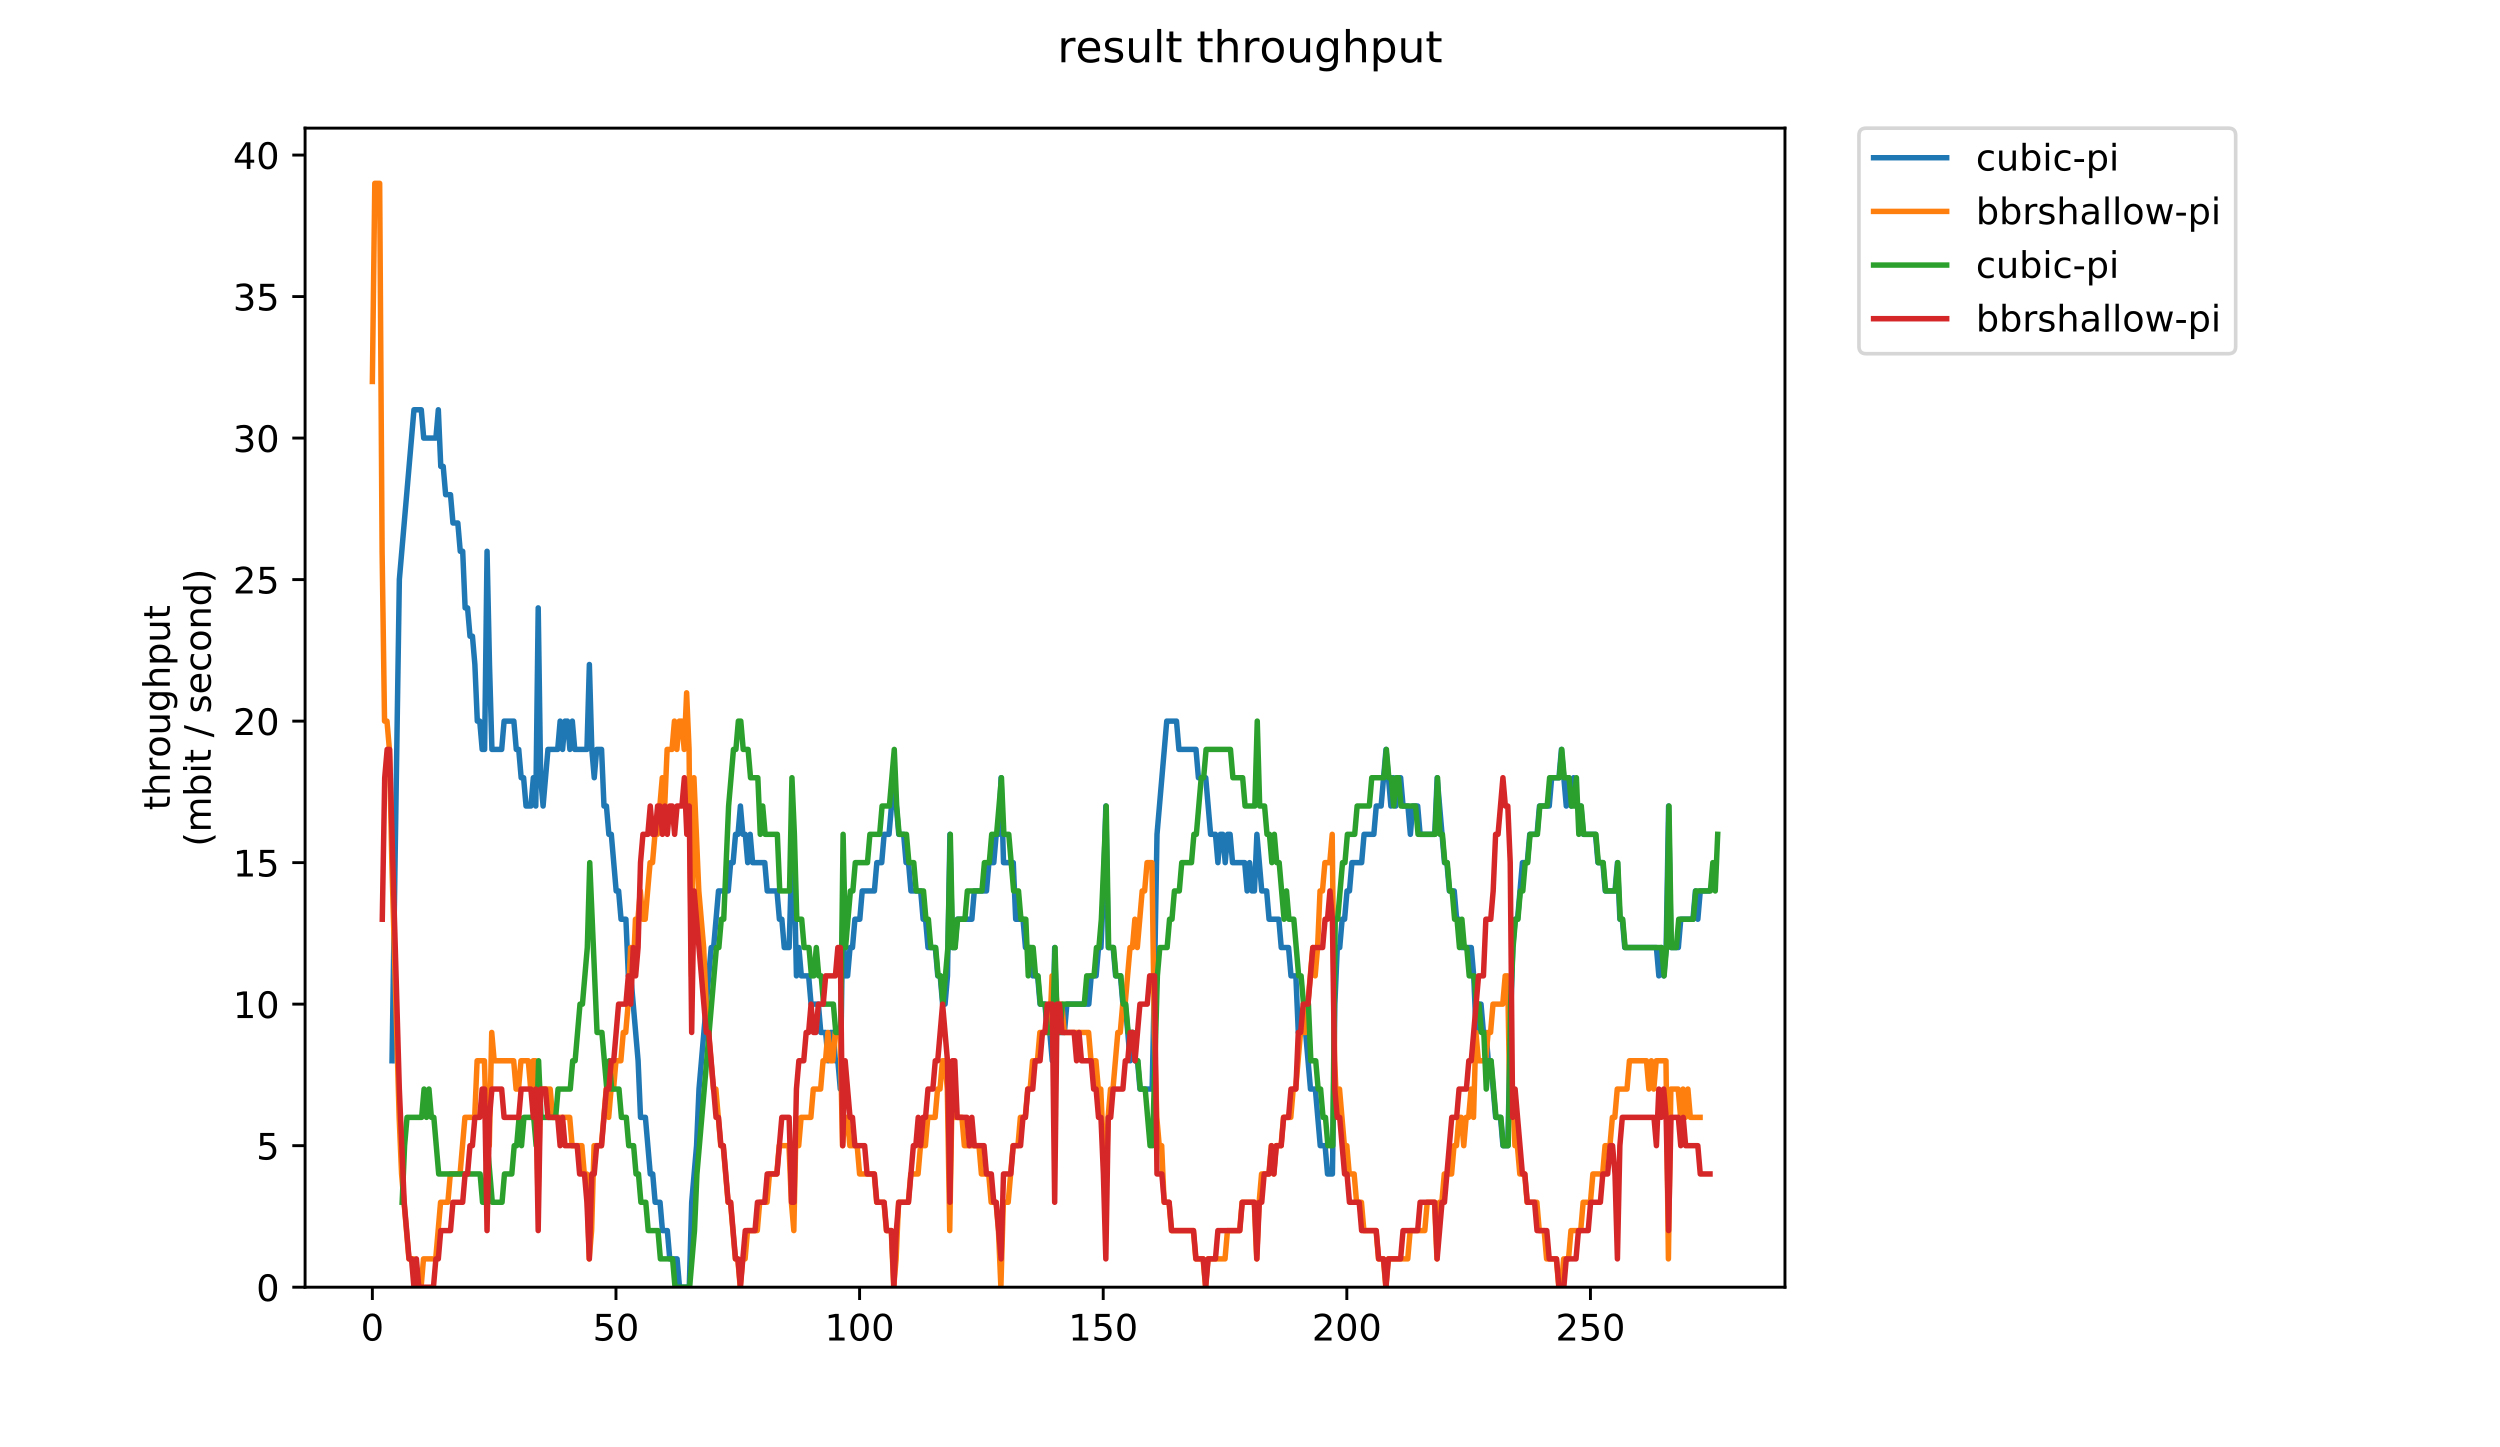 <?xml version="1.0" encoding="utf-8" standalone="no"?>
<!DOCTYPE svg PUBLIC "-//W3C//DTD SVG 1.1//EN"
  "http://www.w3.org/Graphics/SVG/1.1/DTD/svg11.dtd">
<!-- Created with matplotlib (https://matplotlib.org/) -->
<svg height="396pt" version="1.1" viewBox="0 0 684 396" width="684pt" xmlns="http://www.w3.org/2000/svg" xmlns:xlink="http://www.w3.org/1999/xlink">
 <defs>
  <style type="text/css">
*{stroke-linecap:butt;stroke-linejoin:round;}
  </style>
 </defs>
 <g id="figure_1">
  <g id="patch_1">
   <path d="M 0 396 
L 684 396 
L 684 0 
L 0 0 
z
" style="fill:#ffffff;"/>
  </g>
  <g id="axes_1">
   <g id="patch_2">
    <path d="M 83.472 352.174 
L 488.365 352.174 
L 488.365 35.062 
L 83.472 35.062 
z
" style="fill:#ffffff;"/>
   </g>
   <g id="matplotlib.axis_1">
    <g id="xtick_1">
     <g id="line2d_1">
      <defs>
       <path d="M 0 0 
L 0 3.5 
" id="m15a5a9dd2f" style="stroke:#000000;stroke-width:0.8;"/>
      </defs>
      <g>
       <use style="stroke:#000000;stroke-width:0.8;" x="101.877" xlink:href="#m15a5a9dd2f" y="352.174"/>
      </g>
     </g>
     <g id="text_1">
      <!-- 0 -->
      <defs>
       <path d="M 31.781 66.406 
Q 24.172 66.406 20.328 58.906 
Q 16.5 51.422 16.5 36.375 
Q 16.5 21.391 20.328 13.891 
Q 24.172 6.391 31.781 6.391 
Q 39.453 6.391 43.281 13.891 
Q 47.125 21.391 47.125 36.375 
Q 47.125 51.422 43.281 58.906 
Q 39.453 66.406 31.781 66.406 
z
M 31.781 74.219 
Q 44.047 74.219 50.516 64.516 
Q 56.984 54.828 56.984 36.375 
Q 56.984 17.969 50.516 8.266 
Q 44.047 -1.422 31.781 -1.422 
Q 19.531 -1.422 13.062 8.266 
Q 6.594 17.969 6.594 36.375 
Q 6.594 54.828 13.062 64.516 
Q 19.531 74.219 31.781 74.219 
z
" id="DejaVuSans-48"/>
      </defs>
      <g transform="translate(98.695 366.773)scale(0.1 -0.1)">
       <use xlink:href="#DejaVuSans-48"/>
      </g>
     </g>
    </g>
    <g id="xtick_2">
     <g id="line2d_2">
      <g>
       <use style="stroke:#000000;stroke-width:0.8;" x="168.531" xlink:href="#m15a5a9dd2f" y="352.174"/>
      </g>
     </g>
     <g id="text_2">
      <!-- 50 -->
      <defs>
       <path d="M 10.797 72.906 
L 49.516 72.906 
L 49.516 64.594 
L 19.828 64.594 
L 19.828 46.734 
Q 21.969 47.469 24.109 47.828 
Q 26.266 48.188 28.422 48.188 
Q 40.625 48.188 47.75 41.5 
Q 54.891 34.812 54.891 23.391 
Q 54.891 11.625 47.562 5.094 
Q 40.234 -1.422 26.906 -1.422 
Q 22.312 -1.422 17.547 -0.641 
Q 12.797 0.141 7.719 1.703 
L 7.719 11.625 
Q 12.109 9.234 16.797 8.062 
Q 21.484 6.891 26.703 6.891 
Q 35.156 6.891 40.078 11.328 
Q 45.016 15.766 45.016 23.391 
Q 45.016 31 40.078 35.438 
Q 35.156 39.891 26.703 39.891 
Q 22.75 39.891 18.812 39.016 
Q 14.891 38.141 10.797 36.281 
z
" id="DejaVuSans-53"/>
      </defs>
      <g transform="translate(162.168 366.773)scale(0.1 -0.1)">
       <use xlink:href="#DejaVuSans-53"/>
       <use x="63.623" xlink:href="#DejaVuSans-48"/>
      </g>
     </g>
    </g>
    <g id="xtick_3">
     <g id="line2d_3">
      <g>
       <use style="stroke:#000000;stroke-width:0.8;" x="235.184" xlink:href="#m15a5a9dd2f" y="352.174"/>
      </g>
     </g>
     <g id="text_3">
      <!-- 100 -->
      <defs>
       <path d="M 12.406 8.297 
L 28.516 8.297 
L 28.516 63.922 
L 10.984 60.406 
L 10.984 69.391 
L 28.422 72.906 
L 38.281 72.906 
L 38.281 8.297 
L 54.391 8.297 
L 54.391 0 
L 12.406 0 
z
" id="DejaVuSans-49"/>
      </defs>
      <g transform="translate(225.641 366.773)scale(0.1 -0.1)">
       <use xlink:href="#DejaVuSans-49"/>
       <use x="63.623" xlink:href="#DejaVuSans-48"/>
       <use x="127.246" xlink:href="#DejaVuSans-48"/>
      </g>
     </g>
    </g>
    <g id="xtick_4">
     <g id="line2d_4">
      <g>
       <use style="stroke:#000000;stroke-width:0.8;" x="301.838" xlink:href="#m15a5a9dd2f" y="352.174"/>
      </g>
     </g>
     <g id="text_4">
      <!-- 150 -->
      <g transform="translate(292.295 366.773)scale(0.1 -0.1)">
       <use xlink:href="#DejaVuSans-49"/>
       <use x="63.623" xlink:href="#DejaVuSans-53"/>
       <use x="127.246" xlink:href="#DejaVuSans-48"/>
      </g>
     </g>
    </g>
    <g id="xtick_5">
     <g id="line2d_5">
      <g>
       <use style="stroke:#000000;stroke-width:0.8;" x="368.492" xlink:href="#m15a5a9dd2f" y="352.174"/>
      </g>
     </g>
     <g id="text_5">
      <!-- 200 -->
      <defs>
       <path d="M 19.188 8.297 
L 53.609 8.297 
L 53.609 0 
L 7.328 0 
L 7.328 8.297 
Q 12.938 14.109 22.625 23.891 
Q 32.328 33.688 34.812 36.531 
Q 39.547 41.844 41.422 45.531 
Q 43.312 49.219 43.312 52.781 
Q 43.312 58.594 39.234 62.25 
Q 35.156 65.922 28.609 65.922 
Q 23.969 65.922 18.812 64.312 
Q 13.672 62.703 7.812 59.422 
L 7.812 69.391 
Q 13.766 71.781 18.938 73 
Q 24.125 74.219 28.422 74.219 
Q 39.75 74.219 46.484 68.547 
Q 53.219 62.891 53.219 53.422 
Q 53.219 48.922 51.531 44.891 
Q 49.859 40.875 45.406 35.406 
Q 44.188 33.984 37.641 27.219 
Q 31.109 20.453 19.188 8.297 
z
" id="DejaVuSans-50"/>
      </defs>
      <g transform="translate(358.949 366.773)scale(0.1 -0.1)">
       <use xlink:href="#DejaVuSans-50"/>
       <use x="63.623" xlink:href="#DejaVuSans-48"/>
       <use x="127.246" xlink:href="#DejaVuSans-48"/>
      </g>
     </g>
    </g>
    <g id="xtick_6">
     <g id="line2d_6">
      <g>
       <use style="stroke:#000000;stroke-width:0.8;" x="435.146" xlink:href="#m15a5a9dd2f" y="352.174"/>
      </g>
     </g>
     <g id="text_6">
      <!-- 250 -->
      <g transform="translate(425.603 366.773)scale(0.1 -0.1)">
       <use xlink:href="#DejaVuSans-50"/>
       <use x="63.623" xlink:href="#DejaVuSans-53"/>
       <use x="127.246" xlink:href="#DejaVuSans-48"/>
      </g>
     </g>
    </g>
   </g>
   <g id="matplotlib.axis_2">
    <g id="ytick_1">
     <g id="line2d_7">
      <defs>
       <path d="M 0 0 
L -3.5 0 
" id="mf7b4316c12" style="stroke:#000000;stroke-width:0.8;"/>
      </defs>
      <g>
       <use style="stroke:#000000;stroke-width:0.8;" x="83.472" xlink:href="#mf7b4316c12" y="352.174"/>
      </g>
     </g>
     <g id="text_7">
      <!-- 0 -->
      <g transform="translate(70.11 355.973)scale(0.1 -0.1)">
       <use xlink:href="#DejaVuSans-48"/>
      </g>
     </g>
    </g>
    <g id="ytick_2">
     <g id="line2d_8">
      <g>
       <use style="stroke:#000000;stroke-width:0.8;" x="83.472" xlink:href="#mf7b4316c12" y="313.455"/>
      </g>
     </g>
     <g id="text_8">
      <!-- 5 -->
      <g transform="translate(70.11 317.254)scale(0.1 -0.1)">
       <use xlink:href="#DejaVuSans-53"/>
      </g>
     </g>
    </g>
    <g id="ytick_3">
     <g id="line2d_9">
      <g>
       <use style="stroke:#000000;stroke-width:0.8;" x="83.472" xlink:href="#mf7b4316c12" y="274.735"/>
      </g>
     </g>
     <g id="text_9">
      <!-- 10 -->
      <g transform="translate(63.747 278.535)scale(0.1 -0.1)">
       <use xlink:href="#DejaVuSans-49"/>
       <use x="63.623" xlink:href="#DejaVuSans-48"/>
      </g>
     </g>
    </g>
    <g id="ytick_4">
     <g id="line2d_10">
      <g>
       <use style="stroke:#000000;stroke-width:0.8;" x="83.472" xlink:href="#mf7b4316c12" y="236.016"/>
      </g>
     </g>
     <g id="text_10">
      <!-- 15 -->
      <g transform="translate(63.747 239.815)scale(0.1 -0.1)">
       <use xlink:href="#DejaVuSans-49"/>
       <use x="63.623" xlink:href="#DejaVuSans-53"/>
      </g>
     </g>
    </g>
    <g id="ytick_5">
     <g id="line2d_11">
      <g>
       <use style="stroke:#000000;stroke-width:0.8;" x="83.472" xlink:href="#mf7b4316c12" y="197.297"/>
      </g>
     </g>
     <g id="text_11">
      <!-- 20 -->
      <g transform="translate(63.747 201.096)scale(0.1 -0.1)">
       <use xlink:href="#DejaVuSans-50"/>
       <use x="63.623" xlink:href="#DejaVuSans-48"/>
      </g>
     </g>
    </g>
    <g id="ytick_6">
     <g id="line2d_12">
      <g>
       <use style="stroke:#000000;stroke-width:0.8;" x="83.472" xlink:href="#mf7b4316c12" y="158.577"/>
      </g>
     </g>
     <g id="text_12">
      <!-- 25 -->
      <g transform="translate(63.747 162.377)scale(0.1 -0.1)">
       <use xlink:href="#DejaVuSans-50"/>
       <use x="63.623" xlink:href="#DejaVuSans-53"/>
      </g>
     </g>
    </g>
    <g id="ytick_7">
     <g id="line2d_13">
      <g>
       <use style="stroke:#000000;stroke-width:0.8;" x="83.472" xlink:href="#mf7b4316c12" y="119.858"/>
      </g>
     </g>
     <g id="text_13">
      <!-- 30 -->
      <defs>
       <path d="M 40.578 39.312 
Q 47.656 37.797 51.625 33 
Q 55.609 28.219 55.609 21.188 
Q 55.609 10.406 48.188 4.484 
Q 40.766 -1.422 27.094 -1.422 
Q 22.516 -1.422 17.656 -0.516 
Q 12.797 0.391 7.625 2.203 
L 7.625 11.719 
Q 11.719 9.328 16.594 8.109 
Q 21.484 6.891 26.812 6.891 
Q 36.078 6.891 40.938 10.547 
Q 45.797 14.203 45.797 21.188 
Q 45.797 27.641 41.281 31.266 
Q 36.766 34.906 28.719 34.906 
L 20.219 34.906 
L 20.219 43.016 
L 29.109 43.016 
Q 36.375 43.016 40.234 45.922 
Q 44.094 48.828 44.094 54.297 
Q 44.094 59.906 40.109 62.906 
Q 36.141 65.922 28.719 65.922 
Q 24.656 65.922 20.016 65.031 
Q 15.375 64.156 9.812 62.312 
L 9.812 71.094 
Q 15.438 72.656 20.344 73.438 
Q 25.25 74.219 29.594 74.219 
Q 40.828 74.219 47.359 69.109 
Q 53.906 64.016 53.906 55.328 
Q 53.906 49.266 50.438 45.094 
Q 46.969 40.922 40.578 39.312 
z
" id="DejaVuSans-51"/>
      </defs>
      <g transform="translate(63.747 123.657)scale(0.1 -0.1)">
       <use xlink:href="#DejaVuSans-51"/>
       <use x="63.623" xlink:href="#DejaVuSans-48"/>
      </g>
     </g>
    </g>
    <g id="ytick_8">
     <g id="line2d_14">
      <g>
       <use style="stroke:#000000;stroke-width:0.8;" x="83.472" xlink:href="#mf7b4316c12" y="81.139"/>
      </g>
     </g>
     <g id="text_14">
      <!-- 35 -->
      <g transform="translate(63.747 84.938)scale(0.1 -0.1)">
       <use xlink:href="#DejaVuSans-51"/>
       <use x="63.623" xlink:href="#DejaVuSans-53"/>
      </g>
     </g>
    </g>
    <g id="ytick_9">
     <g id="line2d_15">
      <g>
       <use style="stroke:#000000;stroke-width:0.8;" x="83.472" xlink:href="#mf7b4316c12" y="42.419"/>
      </g>
     </g>
     <g id="text_15">
      <!-- 40 -->
      <defs>
       <path d="M 37.797 64.312 
L 12.891 25.391 
L 37.797 25.391 
z
M 35.203 72.906 
L 47.609 72.906 
L 47.609 25.391 
L 58.016 25.391 
L 58.016 17.188 
L 47.609 17.188 
L 47.609 0 
L 37.797 0 
L 37.797 17.188 
L 4.891 17.188 
L 4.891 26.703 
z
" id="DejaVuSans-52"/>
      </defs>
      <g transform="translate(63.747 46.218)scale(0.1 -0.1)">
       <use xlink:href="#DejaVuSans-52"/>
       <use x="63.623" xlink:href="#DejaVuSans-48"/>
      </g>
     </g>
    </g>
    <g id="text_16">
     <!-- throughput -->
     <defs>
      <path d="M 18.312 70.219 
L 18.312 54.688 
L 36.812 54.688 
L 36.812 47.703 
L 18.312 47.703 
L 18.312 18.016 
Q 18.312 11.328 20.141 9.422 
Q 21.969 7.516 27.594 7.516 
L 36.812 7.516 
L 36.812 0 
L 27.594 0 
Q 17.188 0 13.234 3.875 
Q 9.281 7.766 9.281 18.016 
L 9.281 47.703 
L 2.688 47.703 
L 2.688 54.688 
L 9.281 54.688 
L 9.281 70.219 
z
" id="DejaVuSans-116"/>
      <path d="M 54.891 33.016 
L 54.891 0 
L 45.906 0 
L 45.906 32.719 
Q 45.906 40.484 42.875 44.328 
Q 39.844 48.188 33.797 48.188 
Q 26.516 48.188 22.312 43.547 
Q 18.109 38.922 18.109 30.906 
L 18.109 0 
L 9.078 0 
L 9.078 75.984 
L 18.109 75.984 
L 18.109 46.188 
Q 21.344 51.125 25.703 53.562 
Q 30.078 56 35.797 56 
Q 45.219 56 50.047 50.172 
Q 54.891 44.344 54.891 33.016 
z
" id="DejaVuSans-104"/>
      <path d="M 41.109 46.297 
Q 39.594 47.172 37.812 47.578 
Q 36.031 48 33.891 48 
Q 26.266 48 22.188 43.047 
Q 18.109 38.094 18.109 28.812 
L 18.109 0 
L 9.078 0 
L 9.078 54.688 
L 18.109 54.688 
L 18.109 46.188 
Q 20.953 51.172 25.484 53.578 
Q 30.031 56 36.531 56 
Q 37.453 56 38.578 55.875 
Q 39.703 55.766 41.062 55.516 
z
" id="DejaVuSans-114"/>
      <path d="M 30.609 48.391 
Q 23.391 48.391 19.188 42.75 
Q 14.984 37.109 14.984 27.297 
Q 14.984 17.484 19.156 11.844 
Q 23.344 6.203 30.609 6.203 
Q 37.797 6.203 41.984 11.859 
Q 46.188 17.531 46.188 27.297 
Q 46.188 37.016 41.984 42.703 
Q 37.797 48.391 30.609 48.391 
z
M 30.609 56 
Q 42.328 56 49.016 48.375 
Q 55.719 40.766 55.719 27.297 
Q 55.719 13.875 49.016 6.219 
Q 42.328 -1.422 30.609 -1.422 
Q 18.844 -1.422 12.172 6.219 
Q 5.516 13.875 5.516 27.297 
Q 5.516 40.766 12.172 48.375 
Q 18.844 56 30.609 56 
z
" id="DejaVuSans-111"/>
      <path d="M 8.5 21.578 
L 8.5 54.688 
L 17.484 54.688 
L 17.484 21.922 
Q 17.484 14.156 20.5 10.266 
Q 23.531 6.391 29.594 6.391 
Q 36.859 6.391 41.078 11.031 
Q 45.312 15.672 45.312 23.688 
L 45.312 54.688 
L 54.297 54.688 
L 54.297 0 
L 45.312 0 
L 45.312 8.406 
Q 42.047 3.422 37.719 1 
Q 33.406 -1.422 27.688 -1.422 
Q 18.266 -1.422 13.375 4.438 
Q 8.5 10.297 8.5 21.578 
z
M 31.109 56 
z
" id="DejaVuSans-117"/>
      <path d="M 45.406 27.984 
Q 45.406 37.75 41.375 43.109 
Q 37.359 48.484 30.078 48.484 
Q 22.859 48.484 18.828 43.109 
Q 14.797 37.75 14.797 27.984 
Q 14.797 18.266 18.828 12.891 
Q 22.859 7.516 30.078 7.516 
Q 37.359 7.516 41.375 12.891 
Q 45.406 18.266 45.406 27.984 
z
M 54.391 6.781 
Q 54.391 -7.172 48.188 -13.984 
Q 42 -20.797 29.203 -20.797 
Q 24.469 -20.797 20.266 -20.094 
Q 16.062 -19.391 12.109 -17.922 
L 12.109 -9.188 
Q 16.062 -11.328 19.922 -12.344 
Q 23.781 -13.375 27.781 -13.375 
Q 36.625 -13.375 41.016 -8.766 
Q 45.406 -4.156 45.406 5.172 
L 45.406 9.625 
Q 42.625 4.781 38.281 2.391 
Q 33.938 0 27.875 0 
Q 17.828 0 11.672 7.656 
Q 5.516 15.328 5.516 27.984 
Q 5.516 40.672 11.672 48.328 
Q 17.828 56 27.875 56 
Q 33.938 56 38.281 53.609 
Q 42.625 51.219 45.406 46.391 
L 45.406 54.688 
L 54.391 54.688 
z
" id="DejaVuSans-103"/>
      <path d="M 18.109 8.203 
L 18.109 -20.797 
L 9.078 -20.797 
L 9.078 54.688 
L 18.109 54.688 
L 18.109 46.391 
Q 20.953 51.266 25.266 53.625 
Q 29.594 56 35.594 56 
Q 45.562 56 51.781 48.094 
Q 58.016 40.188 58.016 27.297 
Q 58.016 14.406 51.781 6.484 
Q 45.562 -1.422 35.594 -1.422 
Q 29.594 -1.422 25.266 0.953 
Q 20.953 3.328 18.109 8.203 
z
M 48.688 27.297 
Q 48.688 37.203 44.609 42.844 
Q 40.531 48.484 33.406 48.484 
Q 26.266 48.484 22.188 42.844 
Q 18.109 37.203 18.109 27.297 
Q 18.109 17.391 22.188 11.75 
Q 26.266 6.109 33.406 6.109 
Q 40.531 6.109 44.609 11.75 
Q 48.688 17.391 48.688 27.297 
z
" id="DejaVuSans-112"/>
     </defs>
     <g transform="translate(46.47 221.675)rotate(-90)scale(0.1 -0.1)">
      <use xlink:href="#DejaVuSans-116"/>
      <use x="39.209" xlink:href="#DejaVuSans-104"/>
      <use x="102.588" xlink:href="#DejaVuSans-114"/>
      <use x="143.67" xlink:href="#DejaVuSans-111"/>
      <use x="204.852" xlink:href="#DejaVuSans-117"/>
      <use x="268.23" xlink:href="#DejaVuSans-103"/>
      <use x="331.707" xlink:href="#DejaVuSans-104"/>
      <use x="395.086" xlink:href="#DejaVuSans-112"/>
      <use x="458.562" xlink:href="#DejaVuSans-117"/>
      <use x="521.941" xlink:href="#DejaVuSans-116"/>
     </g>
     <!-- (mbit / second) -->
     <defs>
      <path d="M 31 75.875 
Q 24.469 64.656 21.281 53.656 
Q 18.109 42.672 18.109 31.391 
Q 18.109 20.125 21.312 9.062 
Q 24.516 -2 31 -13.188 
L 23.188 -13.188 
Q 15.875 -1.703 12.234 9.375 
Q 8.594 20.453 8.594 31.391 
Q 8.594 42.281 12.203 53.312 
Q 15.828 64.359 23.188 75.875 
z
" id="DejaVuSans-40"/>
      <path d="M 52 44.188 
Q 55.375 50.25 60.062 53.125 
Q 64.75 56 71.094 56 
Q 79.641 56 84.281 50.016 
Q 88.922 44.047 88.922 33.016 
L 88.922 0 
L 79.891 0 
L 79.891 32.719 
Q 79.891 40.578 77.094 44.375 
Q 74.312 48.188 68.609 48.188 
Q 61.625 48.188 57.562 43.547 
Q 53.516 38.922 53.516 30.906 
L 53.516 0 
L 44.484 0 
L 44.484 32.719 
Q 44.484 40.625 41.703 44.406 
Q 38.922 48.188 33.109 48.188 
Q 26.219 48.188 22.156 43.531 
Q 18.109 38.875 18.109 30.906 
L 18.109 0 
L 9.078 0 
L 9.078 54.688 
L 18.109 54.688 
L 18.109 46.188 
Q 21.188 51.219 25.484 53.609 
Q 29.781 56 35.688 56 
Q 41.656 56 45.828 52.969 
Q 50 49.953 52 44.188 
z
" id="DejaVuSans-109"/>
      <path d="M 48.688 27.297 
Q 48.688 37.203 44.609 42.844 
Q 40.531 48.484 33.406 48.484 
Q 26.266 48.484 22.188 42.844 
Q 18.109 37.203 18.109 27.297 
Q 18.109 17.391 22.188 11.75 
Q 26.266 6.109 33.406 6.109 
Q 40.531 6.109 44.609 11.75 
Q 48.688 17.391 48.688 27.297 
z
M 18.109 46.391 
Q 20.953 51.266 25.266 53.625 
Q 29.594 56 35.594 56 
Q 45.562 56 51.781 48.094 
Q 58.016 40.188 58.016 27.297 
Q 58.016 14.406 51.781 6.484 
Q 45.562 -1.422 35.594 -1.422 
Q 29.594 -1.422 25.266 0.953 
Q 20.953 3.328 18.109 8.203 
L 18.109 0 
L 9.078 0 
L 9.078 75.984 
L 18.109 75.984 
z
" id="DejaVuSans-98"/>
      <path d="M 9.422 54.688 
L 18.406 54.688 
L 18.406 0 
L 9.422 0 
z
M 9.422 75.984 
L 18.406 75.984 
L 18.406 64.594 
L 9.422 64.594 
z
" id="DejaVuSans-105"/>
      <path id="DejaVuSans-32"/>
      <path d="M 25.391 72.906 
L 33.688 72.906 
L 8.297 -9.281 
L 0 -9.281 
z
" id="DejaVuSans-47"/>
      <path d="M 44.281 53.078 
L 44.281 44.578 
Q 40.484 46.531 36.375 47.5 
Q 32.281 48.484 27.875 48.484 
Q 21.188 48.484 17.844 46.438 
Q 14.5 44.391 14.5 40.281 
Q 14.5 37.156 16.891 35.375 
Q 19.281 33.594 26.516 31.984 
L 29.594 31.297 
Q 39.156 29.25 43.188 25.516 
Q 47.219 21.781 47.219 15.094 
Q 47.219 7.469 41.188 3.016 
Q 35.156 -1.422 24.609 -1.422 
Q 20.219 -1.422 15.453 -0.562 
Q 10.688 0.297 5.422 2 
L 5.422 11.281 
Q 10.406 8.688 15.234 7.391 
Q 20.062 6.109 24.812 6.109 
Q 31.156 6.109 34.562 8.281 
Q 37.984 10.453 37.984 14.406 
Q 37.984 18.062 35.516 20.016 
Q 33.062 21.969 24.703 23.781 
L 21.578 24.516 
Q 13.234 26.266 9.516 29.906 
Q 5.812 33.547 5.812 39.891 
Q 5.812 47.609 11.281 51.797 
Q 16.75 56 26.812 56 
Q 31.781 56 36.172 55.266 
Q 40.578 54.547 44.281 53.078 
z
" id="DejaVuSans-115"/>
      <path d="M 56.203 29.594 
L 56.203 25.203 
L 14.891 25.203 
Q 15.484 15.922 20.484 11.062 
Q 25.484 6.203 34.422 6.203 
Q 39.594 6.203 44.453 7.469 
Q 49.312 8.734 54.109 11.281 
L 54.109 2.781 
Q 49.266 0.734 44.188 -0.344 
Q 39.109 -1.422 33.891 -1.422 
Q 20.797 -1.422 13.156 6.188 
Q 5.516 13.812 5.516 26.812 
Q 5.516 40.234 12.766 48.109 
Q 20.016 56 32.328 56 
Q 43.359 56 49.781 48.891 
Q 56.203 41.797 56.203 29.594 
z
M 47.219 32.234 
Q 47.125 39.594 43.094 43.984 
Q 39.062 48.391 32.422 48.391 
Q 24.906 48.391 20.391 44.141 
Q 15.875 39.891 15.188 32.172 
z
" id="DejaVuSans-101"/>
      <path d="M 48.781 52.594 
L 48.781 44.188 
Q 44.969 46.297 41.141 47.344 
Q 37.312 48.391 33.406 48.391 
Q 24.656 48.391 19.812 42.844 
Q 14.984 37.312 14.984 27.297 
Q 14.984 17.281 19.812 11.734 
Q 24.656 6.203 33.406 6.203 
Q 37.312 6.203 41.141 7.25 
Q 44.969 8.297 48.781 10.406 
L 48.781 2.094 
Q 45.016 0.344 40.984 -0.531 
Q 36.969 -1.422 32.422 -1.422 
Q 20.062 -1.422 12.781 6.344 
Q 5.516 14.109 5.516 27.297 
Q 5.516 40.672 12.859 48.328 
Q 20.219 56 33.016 56 
Q 37.156 56 41.109 55.141 
Q 45.062 54.297 48.781 52.594 
z
" id="DejaVuSans-99"/>
      <path d="M 54.891 33.016 
L 54.891 0 
L 45.906 0 
L 45.906 32.719 
Q 45.906 40.484 42.875 44.328 
Q 39.844 48.188 33.797 48.188 
Q 26.516 48.188 22.312 43.547 
Q 18.109 38.922 18.109 30.906 
L 18.109 0 
L 9.078 0 
L 9.078 54.688 
L 18.109 54.688 
L 18.109 46.188 
Q 21.344 51.125 25.703 53.562 
Q 30.078 56 35.797 56 
Q 45.219 56 50.047 50.172 
Q 54.891 44.344 54.891 33.016 
z
" id="DejaVuSans-110"/>
      <path d="M 45.406 46.391 
L 45.406 75.984 
L 54.391 75.984 
L 54.391 0 
L 45.406 0 
L 45.406 8.203 
Q 42.578 3.328 38.25 0.953 
Q 33.938 -1.422 27.875 -1.422 
Q 17.969 -1.422 11.734 6.484 
Q 5.516 14.406 5.516 27.297 
Q 5.516 40.188 11.734 48.094 
Q 17.969 56 27.875 56 
Q 33.938 56 38.25 53.625 
Q 42.578 51.266 45.406 46.391 
z
M 14.797 27.297 
Q 14.797 17.391 18.875 11.75 
Q 22.953 6.109 30.078 6.109 
Q 37.203 6.109 41.297 11.75 
Q 45.406 17.391 45.406 27.297 
Q 45.406 37.203 41.297 42.844 
Q 37.203 48.484 30.078 48.484 
Q 22.953 48.484 18.875 42.844 
Q 14.797 37.203 14.797 27.297 
z
" id="DejaVuSans-100"/>
      <path d="M 8.016 75.875 
L 15.828 75.875 
Q 23.141 64.359 26.781 53.312 
Q 30.422 42.281 30.422 31.391 
Q 30.422 20.453 26.781 9.375 
Q 23.141 -1.703 15.828 -13.188 
L 8.016 -13.188 
Q 14.5 -2 17.703 9.062 
Q 20.906 20.125 20.906 31.391 
Q 20.906 42.672 17.703 53.656 
Q 14.5 64.656 8.016 75.875 
z
" id="DejaVuSans-41"/>
     </defs>
     <g transform="translate(57.668 231.609)rotate(-90)scale(0.1 -0.1)">
      <use xlink:href="#DejaVuSans-40"/>
      <use x="39.014" xlink:href="#DejaVuSans-109"/>
      <use x="136.426" xlink:href="#DejaVuSans-98"/>
      <use x="199.902" xlink:href="#DejaVuSans-105"/>
      <use x="227.686" xlink:href="#DejaVuSans-116"/>
      <use x="266.895" xlink:href="#DejaVuSans-32"/>
      <use x="298.682" xlink:href="#DejaVuSans-47"/>
      <use x="332.373" xlink:href="#DejaVuSans-32"/>
      <use x="364.16" xlink:href="#DejaVuSans-115"/>
      <use x="416.26" xlink:href="#DejaVuSans-101"/>
      <use x="477.783" xlink:href="#DejaVuSans-99"/>
      <use x="532.764" xlink:href="#DejaVuSans-111"/>
      <use x="593.945" xlink:href="#DejaVuSans-110"/>
      <use x="657.324" xlink:href="#DejaVuSans-100"/>
      <use x="720.801" xlink:href="#DejaVuSans-41"/>
     </g>
    </g>
   </g>
   <g id="line2d_16">
    <path clip-path="url(#pc5c3078eed)" d="M 107.262 290.223 
L 109.262 158.577 
L 113.261 112.114 
L 115.261 112.114 
L 115.927 119.858 
L 119.26 119.858 
L 119.926 112.114 
L 120.593 127.602 
L 121.26 127.602 
L 121.926 135.346 
L 123.259 135.346 
L 123.926 143.09 
L 125.259 143.09 
L 125.925 150.833 
L 126.592 150.833 
L 127.258 166.321 
L 127.925 166.321 
L 128.591 174.065 
L 129.258 174.065 
L 129.925 181.809 
L 130.591 197.297 
L 131.258 197.297 
L 131.924 205.041 
L 132.591 205.041 
L 133.257 150.833 
L 133.924 181.809 
L 134.59 205.041 
L 137.256 205.041 
L 137.923 197.297 
L 140.589 197.297 
L 141.256 205.041 
L 141.922 205.041 
L 142.589 212.784 
L 143.255 212.784 
L 143.922 220.528 
L 145.255 220.528 
L 145.922 212.784 
L 146.588 220.528 
L 147.255 166.321 
L 147.921 212.784 
L 148.588 220.528 
L 149.921 205.041 
L 152.587 205.041 
L 153.253 197.297 
L 153.92 205.041 
L 154.587 197.297 
L 155.253 197.297 
L 155.92 205.041 
L 156.586 197.297 
L 157.253 205.041 
L 160.585 205.041 
L 161.252 181.809 
L 161.918 205.041 
L 162.585 212.784 
L 163.252 205.041 
L 164.585 205.041 
L 165.251 220.528 
L 165.918 220.528 
L 166.584 228.272 
L 167.251 228.272 
L 168.584 243.76 
L 169.25 243.76 
L 169.917 251.504 
L 171.25 251.504 
L 171.917 266.992 
L 172.583 266.992 
L 174.583 290.223 
L 175.249 305.711 
L 176.582 305.711 
L 177.915 321.199 
L 178.582 321.199 
L 179.248 328.943 
L 180.582 328.943 
L 181.248 336.686 
L 182.581 336.686 
L 183.248 344.43 
L 185.247 344.43 
L 185.914 352.174 
L 188.58 352.174 
L 189.247 328.943 
L 190.58 313.455 
L 191.246 297.967 
L 194.579 259.248 
L 195.245 259.248 
L 196.579 243.76 
L 199.245 243.76 
L 199.911 236.016 
L 200.578 236.016 
L 201.244 228.272 
L 201.911 228.272 
L 202.577 220.528 
L 203.244 228.272 
L 203.91 228.272 
L 204.577 236.016 
L 205.244 228.272 
L 205.91 236.016 
L 209.243 236.016 
L 209.909 243.76 
L 212.575 243.76 
L 213.242 251.504 
L 213.909 251.504 
L 214.575 259.248 
L 215.908 259.248 
L 216.575 236.016 
L 217.241 236.016 
L 217.908 266.992 
L 218.574 259.248 
L 219.241 266.992 
L 221.24 266.992 
L 221.907 274.735 
L 223.907 274.735 
L 224.573 282.479 
L 225.906 282.479 
L 226.573 290.223 
L 227.239 282.479 
L 227.906 282.479 
L 228.572 290.223 
L 229.239 290.223 
L 229.906 297.967 
L 230.572 251.504 
L 231.239 266.992 
L 231.905 266.992 
L 232.572 259.248 
L 233.238 259.248 
L 233.905 251.504 
L 235.238 251.504 
L 235.904 243.76 
L 239.237 243.76 
L 239.904 236.016 
L 241.237 236.016 
L 241.903 228.272 
L 243.236 228.272 
L 244.569 212.784 
L 245.902 228.272 
L 247.236 228.272 
L 247.902 236.016 
L 248.569 236.016 
L 249.235 243.76 
L 251.901 243.76 
L 252.568 251.504 
L 253.234 251.504 
L 253.901 259.248 
L 255.901 259.248 
L 256.567 266.992 
L 257.234 266.992 
L 257.9 274.735 
L 258.567 274.735 
L 259.233 266.992 
L 259.9 228.272 
L 260.566 259.248 
L 261.233 259.248 
L 261.899 251.504 
L 265.899 251.504 
L 266.565 243.76 
L 269.898 243.76 
L 270.564 236.016 
L 271.897 236.016 
L 272.564 228.272 
L 273.231 228.272 
L 273.897 212.784 
L 274.564 236.016 
L 277.23 236.016 
L 277.896 251.504 
L 279.896 251.504 
L 280.563 259.248 
L 281.896 259.248 
L 282.562 266.992 
L 283.895 266.992 
L 284.562 274.735 
L 285.895 274.735 
L 286.561 282.479 
L 287.228 282.479 
L 287.894 290.223 
L 288.561 259.248 
L 289.228 282.479 
L 291.227 282.479 
L 291.894 274.735 
L 297.893 274.735 
L 298.559 266.992 
L 299.892 266.992 
L 300.559 259.248 
L 301.225 259.248 
L 301.892 243.76 
L 302.558 220.528 
L 303.225 259.248 
L 304.558 259.248 
L 305.224 266.992 
L 306.558 266.992 
L 307.224 274.735 
L 307.891 274.735 
L 309.224 290.223 
L 309.89 282.479 
L 310.557 290.223 
L 311.223 290.223 
L 311.89 297.967 
L 315.223 297.967 
L 315.889 266.992 
L 316.556 228.272 
L 319.222 197.297 
L 321.888 197.297 
L 322.555 205.041 
L 327.22 205.041 
L 327.887 212.784 
L 329.886 212.784 
L 331.22 228.272 
L 332.553 228.272 
L 333.219 236.016 
L 333.886 228.272 
L 334.552 228.272 
L 335.219 236.016 
L 335.885 228.272 
L 336.552 228.272 
L 337.218 236.016 
L 340.551 236.016 
L 341.218 243.76 
L 341.884 236.016 
L 342.551 243.76 
L 343.217 243.76 
L 343.884 228.272 
L 345.217 243.76 
L 346.55 243.76 
L 347.216 251.504 
L 349.883 251.504 
L 350.549 259.248 
L 352.549 259.248 
L 353.215 266.992 
L 354.548 266.992 
L 355.215 282.479 
L 357.215 282.479 
L 358.548 297.967 
L 359.881 297.967 
L 361.214 313.455 
L 362.547 313.455 
L 363.213 321.199 
L 364.547 321.199 
L 365.213 274.735 
L 365.88 259.248 
L 366.546 259.248 
L 367.213 251.504 
L 367.879 251.504 
L 368.546 243.76 
L 369.212 243.76 
L 369.879 236.016 
L 372.545 236.016 
L 373.212 228.272 
L 375.878 228.272 
L 376.544 220.528 
L 377.877 220.528 
L 379.21 205.041 
L 380.543 220.528 
L 381.21 212.784 
L 381.877 220.528 
L 382.543 212.784 
L 383.21 212.784 
L 383.876 220.528 
L 385.209 220.528 
L 385.876 228.272 
L 386.542 220.528 
L 387.875 220.528 
L 388.542 228.272 
L 392.541 228.272 
L 393.208 212.784 
L 395.207 236.016 
L 395.874 236.016 
L 396.54 243.76 
L 397.873 243.76 
L 398.54 251.504 
L 399.207 251.504 
L 399.873 259.248 
L 402.539 259.248 
L 403.206 266.992 
L 403.872 282.479 
L 404.539 274.735 
L 405.205 274.735 
L 405.872 282.479 
L 406.539 282.479 
L 407.205 290.223 
L 407.872 290.223 
L 409.205 305.711 
L 410.538 305.711 
L 411.204 313.455 
L 412.537 313.455 
L 413.204 282.479 
L 413.87 259.248 
L 414.537 251.504 
L 415.204 251.504 
L 416.537 236.016 
L 417.87 236.016 
L 418.536 228.272 
L 420.536 228.272 
L 421.202 220.528 
L 423.869 220.528 
L 424.535 212.784 
L 426.535 212.784 
L 427.201 205.041 
L 428.534 220.528 
L 429.201 212.784 
L 429.867 220.528 
L 430.534 212.784 
L 431.2 220.528 
L 432.534 220.528 
L 433.2 228.272 
L 436.533 228.272 
L 437.199 236.016 
L 438.532 236.016 
L 439.199 243.76 
L 441.865 243.76 
L 442.532 236.016 
L 443.198 251.504 
L 443.865 251.504 
L 444.531 259.248 
L 453.196 259.248 
L 453.863 266.992 
L 454.529 259.248 
L 455.196 266.992 
L 455.862 259.248 
L 456.529 220.528 
L 457.196 259.248 
L 459.195 259.248 
L 459.862 251.504 
L 463.194 251.504 
L 463.861 243.76 
L 464.527 251.504 
L 465.194 243.76 
L 467.194 243.76 
L 467.194 243.76 
" style="fill:none;stroke:#1f77b4;stroke-linecap:square;stroke-width:1.5;"/>
   </g>
   <g id="line2d_17">
    <path clip-path="url(#pc5c3078eed)" d="M 101.877 104.37 
L 102.543 50.163 
L 103.876 50.163 
L 104.543 150.833 
L 105.209 197.297 
L 105.876 197.297 
L 106.542 205.041 
L 107.209 236.016 
L 109.209 305.711 
L 109.875 321.199 
L 111.875 344.43 
L 113.208 344.43 
L 113.874 352.174 
L 115.207 352.174 
L 115.874 344.43 
L 119.207 344.43 
L 120.54 328.943 
L 122.539 328.943 
L 123.206 321.199 
L 125.872 321.199 
L 127.205 305.711 
L 129.871 305.711 
L 130.538 290.223 
L 132.537 290.223 
L 133.204 313.455 
L 133.87 313.455 
L 134.537 282.479 
L 135.204 290.223 
L 140.536 290.223 
L 141.202 297.967 
L 141.869 297.967 
L 142.535 290.223 
L 144.535 290.223 
L 145.202 297.967 
L 145.868 290.223 
L 146.535 290.223 
L 147.201 328.943 
L 147.868 297.967 
L 150.534 297.967 
L 151.201 305.711 
L 155.866 305.711 
L 156.533 313.455 
L 159.199 313.455 
L 159.866 321.199 
L 160.532 321.199 
L 161.199 344.43 
L 161.865 336.686 
L 162.532 313.455 
L 164.531 313.455 
L 165.864 297.967 
L 166.531 305.711 
L 167.197 297.967 
L 167.864 297.967 
L 168.531 290.223 
L 169.864 290.223 
L 170.53 282.479 
L 171.197 282.479 
L 171.863 274.735 
L 172.53 259.248 
L 173.196 266.992 
L 173.863 251.504 
L 174.529 251.504 
L 175.196 243.76 
L 175.862 251.504 
L 176.529 251.504 
L 177.862 236.016 
L 178.529 236.016 
L 179.195 228.272 
L 179.862 228.272 
L 181.195 212.784 
L 181.861 220.528 
L 182.528 205.041 
L 183.861 205.041 
L 184.527 197.297 
L 185.194 205.041 
L 185.861 197.297 
L 186.527 197.297 
L 187.194 205.041 
L 187.86 189.553 
L 188.527 205.041 
L 189.193 266.992 
L 189.86 212.784 
L 191.193 243.76 
L 192.526 259.248 
L 193.192 274.735 
L 195.192 297.967 
L 195.859 297.967 
L 197.192 313.455 
L 197.858 313.455 
L 199.191 328.943 
L 199.858 328.943 
L 201.191 344.43 
L 201.858 344.43 
L 202.524 352.174 
L 203.191 344.43 
L 203.857 344.43 
L 204.524 336.686 
L 207.19 336.686 
L 207.856 328.943 
L 209.856 328.943 
L 210.523 321.199 
L 212.522 321.199 
L 213.189 313.455 
L 215.855 313.455 
L 216.521 328.943 
L 217.188 336.686 
L 217.854 305.711 
L 218.521 313.455 
L 219.188 305.711 
L 221.854 305.711 
L 222.52 297.967 
L 224.52 297.967 
L 225.186 290.223 
L 225.853 290.223 
L 226.519 282.479 
L 227.186 290.223 
L 227.853 290.223 
L 228.519 282.479 
L 229.852 282.479 
L 230.519 313.455 
L 231.185 305.711 
L 231.852 305.711 
L 232.518 313.455 
L 234.518 313.455 
L 235.184 321.199 
L 239.184 321.199 
L 239.85 328.943 
L 241.85 328.943 
L 242.516 336.686 
L 243.85 336.686 
L 244.516 352.174 
L 245.183 344.43 
L 245.849 328.943 
L 248.515 328.943 
L 249.182 321.199 
L 251.181 321.199 
L 251.848 313.455 
L 253.181 313.455 
L 253.848 305.711 
L 255.847 305.711 
L 256.514 297.967 
L 257.18 297.967 
L 257.847 290.223 
L 258.513 290.223 
L 259.18 297.967 
L 259.846 336.686 
L 260.513 297.967 
L 261.18 305.711 
L 263.179 305.711 
L 263.846 313.455 
L 267.845 313.455 
L 268.511 321.199 
L 270.511 321.199 
L 271.178 328.943 
L 272.511 328.943 
L 273.177 336.686 
L 273.844 352.174 
L 274.51 328.943 
L 275.843 328.943 
L 277.176 313.455 
L 278.51 313.455 
L 279.176 305.711 
L 280.509 305.711 
L 281.176 297.967 
L 281.842 297.967 
L 282.509 290.223 
L 283.842 290.223 
L 284.508 282.479 
L 287.175 282.479 
L 287.841 266.992 
L 288.508 266.992 
L 289.174 274.735 
L 290.507 274.735 
L 291.174 282.479 
L 297.839 282.479 
L 298.506 290.223 
L 299.839 290.223 
L 300.505 297.967 
L 301.172 297.967 
L 302.505 328.943 
L 303.172 305.711 
L 303.838 297.967 
L 304.505 297.967 
L 305.838 282.479 
L 306.504 282.479 
L 307.171 274.735 
L 307.837 274.735 
L 309.17 259.248 
L 309.837 259.248 
L 310.503 251.504 
L 311.17 259.248 
L 312.503 243.76 
L 313.17 243.76 
L 313.836 236.016 
L 315.169 236.016 
L 315.836 282.479 
L 316.502 305.711 
L 317.169 313.455 
L 317.835 313.455 
L 318.502 328.943 
L 319.835 328.943 
L 320.502 336.686 
L 326.5 336.686 
L 327.167 344.43 
L 329.167 344.43 
L 329.833 352.174 
L 330.5 344.43 
L 335.165 344.43 
L 335.832 336.686 
L 339.165 336.686 
L 339.831 328.943 
L 343.164 328.943 
L 343.83 344.43 
L 344.497 328.943 
L 345.164 321.199 
L 347.163 321.199 
L 347.83 313.455 
L 348.496 321.199 
L 349.163 313.455 
L 350.496 313.455 
L 351.162 305.711 
L 353.162 305.711 
L 353.829 297.967 
L 354.495 297.967 
L 355.828 282.479 
L 357.161 282.479 
L 359.161 259.248 
L 359.827 266.992 
L 360.494 259.248 
L 361.16 243.76 
L 361.827 243.76 
L 362.494 236.016 
L 363.827 236.016 
L 364.493 228.272 
L 365.16 290.223 
L 365.826 305.711 
L 366.493 297.967 
L 367.826 313.455 
L 368.492 313.455 
L 369.159 321.199 
L 370.492 321.199 
L 371.159 328.943 
L 372.492 328.943 
L 373.158 336.686 
L 376.491 336.686 
L 377.157 344.43 
L 378.491 344.43 
L 379.157 352.174 
L 379.824 344.43 
L 385.156 344.43 
L 385.822 336.686 
L 389.822 336.686 
L 390.488 328.943 
L 392.488 328.943 
L 393.154 344.43 
L 393.821 328.943 
L 394.487 328.943 
L 395.154 321.199 
L 397.154 321.199 
L 397.82 313.455 
L 398.487 313.455 
L 399.153 305.711 
L 399.82 305.711 
L 400.486 313.455 
L 401.153 305.711 
L 401.819 305.711 
L 402.486 297.967 
L 403.152 305.711 
L 403.819 282.479 
L 404.486 290.223 
L 406.485 290.223 
L 407.152 282.479 
L 407.818 282.479 
L 408.485 274.735 
L 411.151 274.735 
L 411.818 266.992 
L 412.484 266.992 
L 413.151 305.711 
L 413.817 297.967 
L 414.484 313.455 
L 415.15 313.455 
L 415.817 321.199 
L 417.15 321.199 
L 417.816 328.943 
L 420.483 328.943 
L 421.149 336.686 
L 422.482 336.686 
L 423.149 344.43 
L 425.815 344.43 
L 426.481 352.174 
L 427.148 352.174 
L 427.814 344.43 
L 429.148 344.43 
L 429.814 336.686 
L 432.48 336.686 
L 433.147 328.943 
L 435.146 328.943 
L 435.813 321.199 
L 438.479 321.199 
L 439.146 313.455 
L 440.479 313.455 
L 441.145 305.711 
L 441.812 305.711 
L 442.478 297.967 
L 445.144 297.967 
L 445.811 290.223 
L 450.477 290.223 
L 451.143 297.967 
L 451.81 290.223 
L 452.476 297.967 
L 453.143 290.223 
L 455.809 290.223 
L 456.476 344.43 
L 457.142 297.967 
L 459.142 297.967 
L 459.808 305.711 
L 460.475 297.967 
L 461.141 305.711 
L 461.808 297.967 
L 462.475 305.711 
L 465.141 305.711 
L 465.141 305.711 
" style="fill:none;stroke:#ff7f0e;stroke-linecap:square;stroke-width:1.5;"/>
   </g>
   <g id="line2d_18">
    <path clip-path="url(#pc5c3078eed)" d="M 110.03 328.943 
L 110.696 313.455 
L 111.363 305.711 
L 115.362 305.711 
L 116.029 297.967 
L 116.695 305.711 
L 117.362 297.967 
L 118.028 305.711 
L 118.695 305.711 
L 120.028 321.199 
L 131.359 321.199 
L 132.025 328.943 
L 132.692 328.943 
L 133.359 313.455 
L 134.692 328.943 
L 137.358 328.943 
L 138.024 321.199 
L 140.024 321.199 
L 140.691 313.455 
L 141.357 313.455 
L 142.024 305.711 
L 142.69 313.455 
L 143.357 305.711 
L 146.023 305.711 
L 146.689 313.455 
L 147.356 290.223 
L 148.022 305.711 
L 152.022 305.711 
L 152.688 297.967 
L 156.021 297.967 
L 156.687 290.223 
L 157.354 290.223 
L 158.687 274.735 
L 159.354 274.735 
L 160.687 259.248 
L 161.353 236.016 
L 163.353 282.479 
L 164.686 282.479 
L 166.019 297.967 
L 166.686 290.223 
L 167.352 297.967 
L 169.352 297.967 
L 170.018 305.711 
L 171.351 305.711 
L 172.018 313.455 
L 173.351 313.455 
L 174.017 321.199 
L 174.684 321.199 
L 175.351 328.943 
L 176.684 328.943 
L 177.35 336.686 
L 180.016 336.686 
L 180.683 344.43 
L 184.016 344.43 
L 184.682 352.174 
L 188.681 352.174 
L 190.014 336.686 
L 190.681 321.199 
L 196.013 259.248 
L 196.68 259.248 
L 197.346 251.504 
L 198.013 251.504 
L 199.346 220.528 
L 200.679 205.041 
L 201.346 205.041 
L 202.012 197.297 
L 202.679 197.297 
L 203.345 205.041 
L 204.678 205.041 
L 205.345 212.784 
L 207.344 212.784 
L 208.011 228.272 
L 208.678 220.528 
L 209.344 228.272 
L 212.677 228.272 
L 213.343 243.76 
L 216.009 243.76 
L 216.676 212.784 
L 217.343 228.272 
L 218.009 251.504 
L 219.342 251.504 
L 220.009 259.248 
L 221.342 259.248 
L 222.008 266.992 
L 222.675 266.992 
L 223.341 259.248 
L 224.008 266.992 
L 224.674 266.992 
L 225.341 274.735 
L 228.007 274.735 
L 228.674 282.479 
L 230.007 282.479 
L 230.673 228.272 
L 231.34 259.248 
L 232.673 243.76 
L 233.34 243.76 
L 234.006 236.016 
L 237.339 236.016 
L 238.005 228.272 
L 240.671 228.272 
L 241.338 220.528 
L 243.338 220.528 
L 244.671 205.041 
L 245.337 220.528 
L 246.004 228.272 
L 248.003 228.272 
L 248.67 236.016 
L 250.003 236.016 
L 250.67 243.76 
L 252.669 243.76 
L 253.336 251.504 
L 254.002 251.504 
L 254.669 259.248 
L 256.002 259.248 
L 256.668 266.992 
L 257.335 266.992 
L 258.001 274.735 
L 259.335 259.248 
L 260.001 228.272 
L 260.668 259.248 
L 261.334 259.248 
L 262.001 251.504 
L 264 251.504 
L 264.667 243.76 
L 268.666 243.76 
L 269.333 236.016 
L 270.666 236.016 
L 271.332 228.272 
L 272.665 228.272 
L 273.998 212.784 
L 274.665 228.272 
L 275.998 228.272 
L 277.331 243.76 
L 278.664 243.76 
L 279.331 251.504 
L 280.664 251.504 
L 281.33 266.992 
L 281.997 259.248 
L 282.663 259.248 
L 283.33 266.992 
L 283.997 266.992 
L 284.663 274.735 
L 285.996 274.735 
L 286.663 282.479 
L 287.996 282.479 
L 288.662 259.248 
L 289.329 282.479 
L 289.995 282.479 
L 290.662 274.735 
L 296.661 274.735 
L 297.327 266.992 
L 299.327 266.992 
L 299.993 259.248 
L 300.66 259.248 
L 301.327 251.504 
L 302.66 220.528 
L 303.326 259.248 
L 304.659 259.248 
L 305.326 266.992 
L 306.659 266.992 
L 307.325 274.735 
L 307.992 274.735 
L 308.658 282.479 
L 309.992 282.479 
L 310.658 290.223 
L 311.325 290.223 
L 311.991 297.967 
L 313.324 297.967 
L 314.657 313.455 
L 315.324 313.455 
L 316.657 266.992 
L 317.324 259.248 
L 319.323 259.248 
L 319.99 251.504 
L 320.656 251.504 
L 321.323 243.76 
L 322.656 243.76 
L 323.322 236.016 
L 325.989 236.016 
L 326.655 228.272 
L 327.322 228.272 
L 328.655 212.784 
L 329.321 212.784 
L 329.988 205.041 
L 336.653 205.041 
L 337.32 212.784 
L 339.986 212.784 
L 340.652 220.528 
L 343.319 220.528 
L 343.985 197.297 
L 344.652 220.528 
L 345.985 220.528 
L 346.651 228.272 
L 347.318 228.272 
L 347.984 236.016 
L 348.651 228.272 
L 349.317 236.016 
L 349.984 236.016 
L 351.317 251.504 
L 351.984 243.76 
L 352.65 251.504 
L 353.983 251.504 
L 355.316 266.992 
L 355.983 266.992 
L 356.649 274.735 
L 357.982 274.735 
L 358.649 290.223 
L 359.982 290.223 
L 360.649 297.967 
L 361.315 297.967 
L 361.982 305.711 
L 362.648 305.711 
L 363.315 313.455 
L 364.648 313.455 
L 365.314 251.504 
L 365.981 251.504 
L 367.314 236.016 
L 367.981 236.016 
L 368.647 228.272 
L 370.647 228.272 
L 371.313 220.528 
L 374.646 220.528 
L 375.312 212.784 
L 378.645 212.784 
L 379.312 205.041 
L 379.978 212.784 
L 380.645 212.784 
L 381.311 220.528 
L 381.978 212.784 
L 382.644 212.784 
L 383.311 220.528 
L 387.31 220.528 
L 387.977 228.272 
L 392.642 228.272 
L 393.309 212.784 
L 393.976 228.272 
L 394.642 228.272 
L 395.309 236.016 
L 395.975 236.016 
L 396.642 243.76 
L 397.308 243.76 
L 397.975 251.504 
L 398.641 251.504 
L 399.308 259.248 
L 399.974 251.504 
L 400.641 259.248 
L 401.308 259.248 
L 401.974 266.992 
L 403.307 266.992 
L 403.974 274.735 
L 404.64 274.735 
L 405.307 282.479 
L 405.973 282.479 
L 406.64 297.967 
L 407.306 290.223 
L 407.973 290.223 
L 409.306 305.711 
L 410.639 305.711 
L 411.306 313.455 
L 412.639 313.455 
L 413.305 274.735 
L 413.972 259.248 
L 414.638 251.504 
L 415.305 251.504 
L 415.971 243.76 
L 416.638 243.76 
L 417.304 236.016 
L 417.971 236.016 
L 418.638 228.272 
L 420.637 228.272 
L 421.304 220.528 
L 423.303 220.528 
L 423.97 212.784 
L 426.636 212.784 
L 427.303 205.041 
L 427.969 212.784 
L 429.302 212.784 
L 429.969 220.528 
L 430.635 220.528 
L 431.302 212.784 
L 431.968 228.272 
L 432.635 220.528 
L 433.301 228.272 
L 436.634 228.272 
L 437.301 236.016 
L 438.634 236.016 
L 439.3 243.76 
L 441.966 243.76 
L 442.633 236.016 
L 443.3 251.504 
L 443.966 251.504 
L 444.633 259.248 
L 454.631 259.248 
L 455.297 266.992 
L 455.964 259.248 
L 456.63 220.528 
L 457.297 259.248 
L 458.63 259.248 
L 459.296 251.504 
L 463.296 251.504 
L 463.962 243.76 
L 467.961 243.76 
L 468.628 236.016 
L 469.295 243.76 
L 469.961 228.272 
L 469.961 228.272 
" style="fill:none;stroke:#2ca02c;stroke-linecap:square;stroke-width:1.5;"/>
   </g>
   <g id="line2d_19">
    <path clip-path="url(#pc5c3078eed)" d="M 104.591 251.504 
L 105.257 212.784 
L 105.924 205.041 
L 106.59 205.041 
L 109.256 297.967 
L 110.59 328.943 
L 111.923 344.43 
L 112.589 344.43 
L 113.256 352.174 
L 113.922 344.43 
L 114.589 352.174 
L 118.588 352.174 
L 119.255 344.43 
L 119.921 344.43 
L 120.588 336.686 
L 123.254 336.686 
L 123.92 328.943 
L 126.587 328.943 
L 127.253 321.199 
L 127.92 321.199 
L 128.586 313.455 
L 129.253 313.455 
L 129.919 305.711 
L 131.252 305.711 
L 131.919 297.967 
L 132.585 297.967 
L 133.252 336.686 
L 133.918 305.711 
L 134.585 297.967 
L 137.251 297.967 
L 137.918 305.711 
L 141.917 305.711 
L 142.583 297.967 
L 145.25 297.967 
L 145.916 305.711 
L 146.583 297.967 
L 147.249 336.686 
L 147.916 297.967 
L 149.249 297.967 
L 149.915 305.711 
L 152.582 305.711 
L 153.248 313.455 
L 153.915 305.711 
L 154.581 313.455 
L 157.914 313.455 
L 158.58 321.199 
L 159.914 321.199 
L 160.58 328.943 
L 161.247 344.43 
L 161.913 321.199 
L 162.58 321.199 
L 163.246 313.455 
L 164.579 313.455 
L 165.912 297.967 
L 166.579 297.967 
L 167.245 290.223 
L 167.912 290.223 
L 169.245 274.735 
L 171.245 274.735 
L 171.911 266.992 
L 172.578 274.735 
L 173.244 259.248 
L 173.911 266.992 
L 174.577 259.248 
L 175.244 236.016 
L 175.91 228.272 
L 177.244 228.272 
L 177.91 220.528 
L 178.577 228.272 
L 179.243 228.272 
L 179.91 220.528 
L 180.576 220.528 
L 181.243 228.272 
L 181.909 220.528 
L 182.576 228.272 
L 183.242 220.528 
L 183.909 220.528 
L 184.575 228.272 
L 185.242 220.528 
L 186.575 220.528 
L 187.242 212.784 
L 187.908 228.272 
L 188.575 220.528 
L 189.241 282.479 
L 189.908 243.76 
L 193.24 282.479 
L 193.907 282.479 
L 195.907 305.711 
L 196.573 305.711 
L 197.24 313.455 
L 197.906 313.455 
L 199.239 328.943 
L 199.906 328.943 
L 201.239 344.43 
L 201.906 344.43 
L 202.572 352.174 
L 203.905 336.686 
L 206.571 336.686 
L 207.238 328.943 
L 209.237 328.943 
L 209.904 321.199 
L 212.57 321.199 
L 213.903 305.711 
L 215.903 305.711 
L 216.569 328.943 
L 217.236 328.943 
L 217.902 297.967 
L 218.569 290.223 
L 219.902 290.223 
L 220.569 282.479 
L 221.235 282.479 
L 221.902 274.735 
L 222.568 282.479 
L 223.235 282.479 
L 223.901 274.735 
L 225.234 274.735 
L 225.901 266.992 
L 228.567 266.992 
L 229.234 259.248 
L 229.9 259.248 
L 230.567 313.455 
L 231.233 290.223 
L 232.566 305.711 
L 233.233 305.711 
L 233.899 313.455 
L 236.566 313.455 
L 237.232 321.199 
L 239.232 321.199 
L 239.898 328.943 
L 241.898 328.943 
L 242.564 336.686 
L 243.898 336.686 
L 244.564 352.174 
L 245.231 336.686 
L 245.897 328.943 
L 248.563 328.943 
L 249.896 313.455 
L 250.563 313.455 
L 251.229 305.711 
L 251.896 313.455 
L 252.563 305.711 
L 253.229 305.711 
L 253.896 297.967 
L 255.229 297.967 
L 255.895 290.223 
L 256.562 290.223 
L 257.895 274.735 
L 259.228 290.223 
L 259.894 328.943 
L 260.561 290.223 
L 261.228 290.223 
L 261.894 305.711 
L 264.56 305.711 
L 265.227 313.455 
L 265.893 305.711 
L 266.56 313.455 
L 269.226 313.455 
L 269.893 321.199 
L 271.226 321.199 
L 271.892 328.943 
L 272.559 328.943 
L 273.892 344.43 
L 274.558 321.199 
L 276.558 321.199 
L 277.224 313.455 
L 279.224 313.455 
L 279.891 305.711 
L 280.557 305.711 
L 281.224 297.967 
L 282.557 297.967 
L 283.223 290.223 
L 284.556 290.223 
L 285.223 282.479 
L 285.889 282.479 
L 286.556 274.735 
L 287.889 274.735 
L 288.556 328.943 
L 289.222 274.735 
L 289.889 274.735 
L 290.555 282.479 
L 293.888 282.479 
L 294.555 290.223 
L 295.221 282.479 
L 295.888 290.223 
L 298.554 290.223 
L 299.22 297.967 
L 299.887 297.967 
L 300.553 305.711 
L 301.22 305.711 
L 301.886 321.199 
L 302.553 344.43 
L 303.22 305.711 
L 303.886 305.711 
L 304.553 297.967 
L 307.219 297.967 
L 307.885 290.223 
L 308.552 290.223 
L 309.218 282.479 
L 309.885 282.479 
L 310.551 290.223 
L 311.885 274.735 
L 313.884 274.735 
L 314.551 266.992 
L 315.884 266.992 
L 316.55 321.199 
L 317.883 321.199 
L 318.55 328.943 
L 319.883 328.943 
L 320.55 336.686 
L 326.548 336.686 
L 327.215 344.43 
L 329.215 344.43 
L 329.881 352.174 
L 330.548 344.43 
L 332.547 344.43 
L 333.214 336.686 
L 339.213 336.686 
L 339.879 328.943 
L 343.212 328.943 
L 343.878 344.43 
L 344.545 328.943 
L 345.212 328.943 
L 345.878 321.199 
L 347.211 321.199 
L 347.878 313.455 
L 348.544 321.199 
L 349.211 313.455 
L 350.544 313.455 
L 351.21 305.711 
L 352.543 305.711 
L 353.21 297.967 
L 354.543 297.967 
L 355.21 282.479 
L 355.876 282.479 
L 356.543 274.735 
L 357.876 274.735 
L 359.209 259.248 
L 361.875 259.248 
L 362.542 251.504 
L 363.208 251.504 
L 363.875 243.76 
L 364.541 251.504 
L 365.208 297.967 
L 365.874 305.711 
L 366.541 305.711 
L 367.874 321.199 
L 368.54 321.199 
L 369.207 328.943 
L 371.873 328.943 
L 372.54 336.686 
L 376.539 336.686 
L 377.205 344.43 
L 378.539 344.43 
L 379.205 352.174 
L 379.872 344.43 
L 383.204 344.43 
L 383.871 336.686 
L 387.87 336.686 
L 388.537 328.943 
L 392.536 328.943 
L 393.202 344.43 
L 394.535 328.943 
L 395.202 328.943 
L 397.202 305.711 
L 398.535 305.711 
L 399.201 297.967 
L 401.201 297.967 
L 401.867 290.223 
L 402.534 290.223 
L 404.534 266.992 
L 405.867 266.992 
L 406.533 251.504 
L 407.866 251.504 
L 408.533 243.76 
L 409.199 228.272 
L 409.866 228.272 
L 411.199 212.784 
L 411.865 220.528 
L 412.532 220.528 
L 413.199 236.016 
L 413.865 305.711 
L 414.532 297.967 
L 416.531 321.199 
L 417.198 321.199 
L 417.864 328.943 
L 419.864 328.943 
L 420.531 336.686 
L 423.197 336.686 
L 423.863 344.43 
L 425.863 344.43 
L 426.529 352.174 
L 427.862 352.174 
L 428.529 344.43 
L 431.195 344.43 
L 431.862 336.686 
L 434.528 336.686 
L 435.194 328.943 
L 437.861 328.943 
L 438.527 321.199 
L 439.86 321.199 
L 440.527 313.455 
L 441.193 313.455 
L 441.86 321.199 
L 442.526 344.43 
L 443.193 313.455 
L 443.859 305.711 
L 452.524 305.711 
L 453.191 313.455 
L 453.857 297.967 
L 454.524 305.711 
L 455.191 297.967 
L 455.857 305.711 
L 456.524 336.686 
L 457.19 305.711 
L 459.19 305.711 
L 459.856 313.455 
L 460.523 305.711 
L 461.189 313.455 
L 464.522 313.455 
L 465.189 321.199 
L 467.855 321.199 
L 467.855 321.199 
" style="fill:none;stroke:#d62728;stroke-linecap:square;stroke-width:1.5;"/>
   </g>
   <g id="patch_3">
    <path d="M 83.472 352.174 
L 83.472 35.062 
" style="fill:none;stroke:#000000;stroke-linecap:square;stroke-linejoin:miter;stroke-width:0.8;"/>
   </g>
   <g id="patch_4">
    <path d="M 488.365 352.174 
L 488.365 35.062 
" style="fill:none;stroke:#000000;stroke-linecap:square;stroke-linejoin:miter;stroke-width:0.8;"/>
   </g>
   <g id="patch_5">
    <path d="M 83.472 352.174 
L 488.365 352.174 
" style="fill:none;stroke:#000000;stroke-linecap:square;stroke-linejoin:miter;stroke-width:0.8;"/>
   </g>
   <g id="patch_6">
    <path d="M 83.472 35.062 
L 488.365 35.062 
" style="fill:none;stroke:#000000;stroke-linecap:square;stroke-linejoin:miter;stroke-width:0.8;"/>
   </g>
   <g id="legend_1">
    <g id="patch_7">
     <path d="M 510.61 96.775 
L 609.68 96.775 
Q 611.68 96.775 611.68 94.775 
L 611.68 37.062 
Q 611.68 35.062 609.68 35.062 
L 510.61 35.062 
Q 508.61 35.062 508.61 37.062 
L 508.61 94.775 
Q 508.61 96.775 510.61 96.775 
z
" style="fill:#ffffff;opacity:0.8;stroke:#cccccc;stroke-linejoin:miter;"/>
    </g>
    <g id="line2d_20">
     <path d="M 512.61 43.161 
L 532.61 43.161 
" style="fill:none;stroke:#1f77b4;stroke-linecap:square;stroke-width:1.5;"/>
    </g>
    <g id="line2d_21"/>
    <g id="text_17">
     <!-- cubic-pi -->
     <defs>
      <path d="M 4.891 31.391 
L 31.203 31.391 
L 31.203 23.391 
L 4.891 23.391 
z
" id="DejaVuSans-45"/>
     </defs>
     <g transform="translate(540.61 46.661)scale(0.1 -0.1)">
      <use xlink:href="#DejaVuSans-99"/>
      <use x="54.98" xlink:href="#DejaVuSans-117"/>
      <use x="118.359" xlink:href="#DejaVuSans-98"/>
      <use x="181.836" xlink:href="#DejaVuSans-105"/>
      <use x="209.619" xlink:href="#DejaVuSans-99"/>
      <use x="264.6" xlink:href="#DejaVuSans-45"/>
      <use x="300.684" xlink:href="#DejaVuSans-112"/>
      <use x="364.16" xlink:href="#DejaVuSans-105"/>
     </g>
    </g>
    <g id="line2d_22">
     <path d="M 512.61 57.839 
L 532.61 57.839 
" style="fill:none;stroke:#ff7f0e;stroke-linecap:square;stroke-width:1.5;"/>
    </g>
    <g id="line2d_23"/>
    <g id="text_18">
     <!-- bbrshallow-pi -->
     <defs>
      <path d="M 34.281 27.484 
Q 23.391 27.484 19.188 25 
Q 14.984 22.516 14.984 16.5 
Q 14.984 11.719 18.141 8.906 
Q 21.297 6.109 26.703 6.109 
Q 34.188 6.109 38.703 11.406 
Q 43.219 16.703 43.219 25.484 
L 43.219 27.484 
z
M 52.203 31.203 
L 52.203 0 
L 43.219 0 
L 43.219 8.297 
Q 40.141 3.328 35.547 0.953 
Q 30.953 -1.422 24.312 -1.422 
Q 15.922 -1.422 10.953 3.297 
Q 6 8.016 6 15.922 
Q 6 25.141 12.172 29.828 
Q 18.359 34.516 30.609 34.516 
L 43.219 34.516 
L 43.219 35.406 
Q 43.219 41.609 39.141 45 
Q 35.062 48.391 27.688 48.391 
Q 23 48.391 18.547 47.266 
Q 14.109 46.141 10.016 43.891 
L 10.016 52.203 
Q 14.938 54.109 19.578 55.047 
Q 24.219 56 28.609 56 
Q 40.484 56 46.344 49.844 
Q 52.203 43.703 52.203 31.203 
z
" id="DejaVuSans-97"/>
      <path d="M 9.422 75.984 
L 18.406 75.984 
L 18.406 0 
L 9.422 0 
z
" id="DejaVuSans-108"/>
      <path d="M 4.203 54.688 
L 13.188 54.688 
L 24.422 12.016 
L 35.594 54.688 
L 46.188 54.688 
L 57.422 12.016 
L 68.609 54.688 
L 77.594 54.688 
L 63.281 0 
L 52.688 0 
L 40.922 44.828 
L 29.109 0 
L 18.5 0 
z
" id="DejaVuSans-119"/>
     </defs>
     <g transform="translate(540.61 61.339)scale(0.1 -0.1)">
      <use xlink:href="#DejaVuSans-98"/>
      <use x="63.477" xlink:href="#DejaVuSans-98"/>
      <use x="126.953" xlink:href="#DejaVuSans-114"/>
      <use x="168.066" xlink:href="#DejaVuSans-115"/>
      <use x="220.166" xlink:href="#DejaVuSans-104"/>
      <use x="283.545" xlink:href="#DejaVuSans-97"/>
      <use x="344.824" xlink:href="#DejaVuSans-108"/>
      <use x="372.607" xlink:href="#DejaVuSans-108"/>
      <use x="400.391" xlink:href="#DejaVuSans-111"/>
      <use x="461.572" xlink:href="#DejaVuSans-119"/>
      <use x="543.359" xlink:href="#DejaVuSans-45"/>
      <use x="579.443" xlink:href="#DejaVuSans-112"/>
      <use x="642.92" xlink:href="#DejaVuSans-105"/>
     </g>
    </g>
    <g id="line2d_24">
     <path d="M 512.61 72.517 
L 532.61 72.517 
" style="fill:none;stroke:#2ca02c;stroke-linecap:square;stroke-width:1.5;"/>
    </g>
    <g id="line2d_25"/>
    <g id="text_19">
     <!-- cubic-pi -->
     <g transform="translate(540.61 76.017)scale(0.1 -0.1)">
      <use xlink:href="#DejaVuSans-99"/>
      <use x="54.98" xlink:href="#DejaVuSans-117"/>
      <use x="118.359" xlink:href="#DejaVuSans-98"/>
      <use x="181.836" xlink:href="#DejaVuSans-105"/>
      <use x="209.619" xlink:href="#DejaVuSans-99"/>
      <use x="264.6" xlink:href="#DejaVuSans-45"/>
      <use x="300.684" xlink:href="#DejaVuSans-112"/>
      <use x="364.16" xlink:href="#DejaVuSans-105"/>
     </g>
    </g>
    <g id="line2d_26">
     <path d="M 512.61 87.195 
L 532.61 87.195 
" style="fill:none;stroke:#d62728;stroke-linecap:square;stroke-width:1.5;"/>
    </g>
    <g id="line2d_27"/>
    <g id="text_20">
     <!-- bbrshallow-pi -->
     <g transform="translate(540.61 90.695)scale(0.1 -0.1)">
      <use xlink:href="#DejaVuSans-98"/>
      <use x="63.477" xlink:href="#DejaVuSans-98"/>
      <use x="126.953" xlink:href="#DejaVuSans-114"/>
      <use x="168.066" xlink:href="#DejaVuSans-115"/>
      <use x="220.166" xlink:href="#DejaVuSans-104"/>
      <use x="283.545" xlink:href="#DejaVuSans-97"/>
      <use x="344.824" xlink:href="#DejaVuSans-108"/>
      <use x="372.607" xlink:href="#DejaVuSans-108"/>
      <use x="400.391" xlink:href="#DejaVuSans-111"/>
      <use x="461.572" xlink:href="#DejaVuSans-119"/>
      <use x="543.359" xlink:href="#DejaVuSans-45"/>
      <use x="579.443" xlink:href="#DejaVuSans-112"/>
      <use x="642.92" xlink:href="#DejaVuSans-105"/>
     </g>
    </g>
   </g>
  </g>
  <g id="text_21">
   <!-- result throughput -->
   <g transform="translate(289.321 17.038)scale(0.12 -0.12)">
    <use xlink:href="#DejaVuSans-114"/>
    <use x="41.082" xlink:href="#DejaVuSans-101"/>
    <use x="102.605" xlink:href="#DejaVuSans-115"/>
    <use x="154.705" xlink:href="#DejaVuSans-117"/>
    <use x="218.084" xlink:href="#DejaVuSans-108"/>
    <use x="245.867" xlink:href="#DejaVuSans-116"/>
    <use x="285.076" xlink:href="#DejaVuSans-32"/>
    <use x="316.863" xlink:href="#DejaVuSans-116"/>
    <use x="356.072" xlink:href="#DejaVuSans-104"/>
    <use x="419.451" xlink:href="#DejaVuSans-114"/>
    <use x="460.533" xlink:href="#DejaVuSans-111"/>
    <use x="521.715" xlink:href="#DejaVuSans-117"/>
    <use x="585.094" xlink:href="#DejaVuSans-103"/>
    <use x="648.57" xlink:href="#DejaVuSans-104"/>
    <use x="711.949" xlink:href="#DejaVuSans-112"/>
    <use x="775.426" xlink:href="#DejaVuSans-117"/>
    <use x="838.805" xlink:href="#DejaVuSans-116"/>
   </g>
  </g>
 </g>
 <defs>
  <clipPath id="pc5c3078eed">
   <rect height="317.112" width="404.893" x="83.472" y="35.062"/>
  </clipPath>
 </defs>
</svg>
